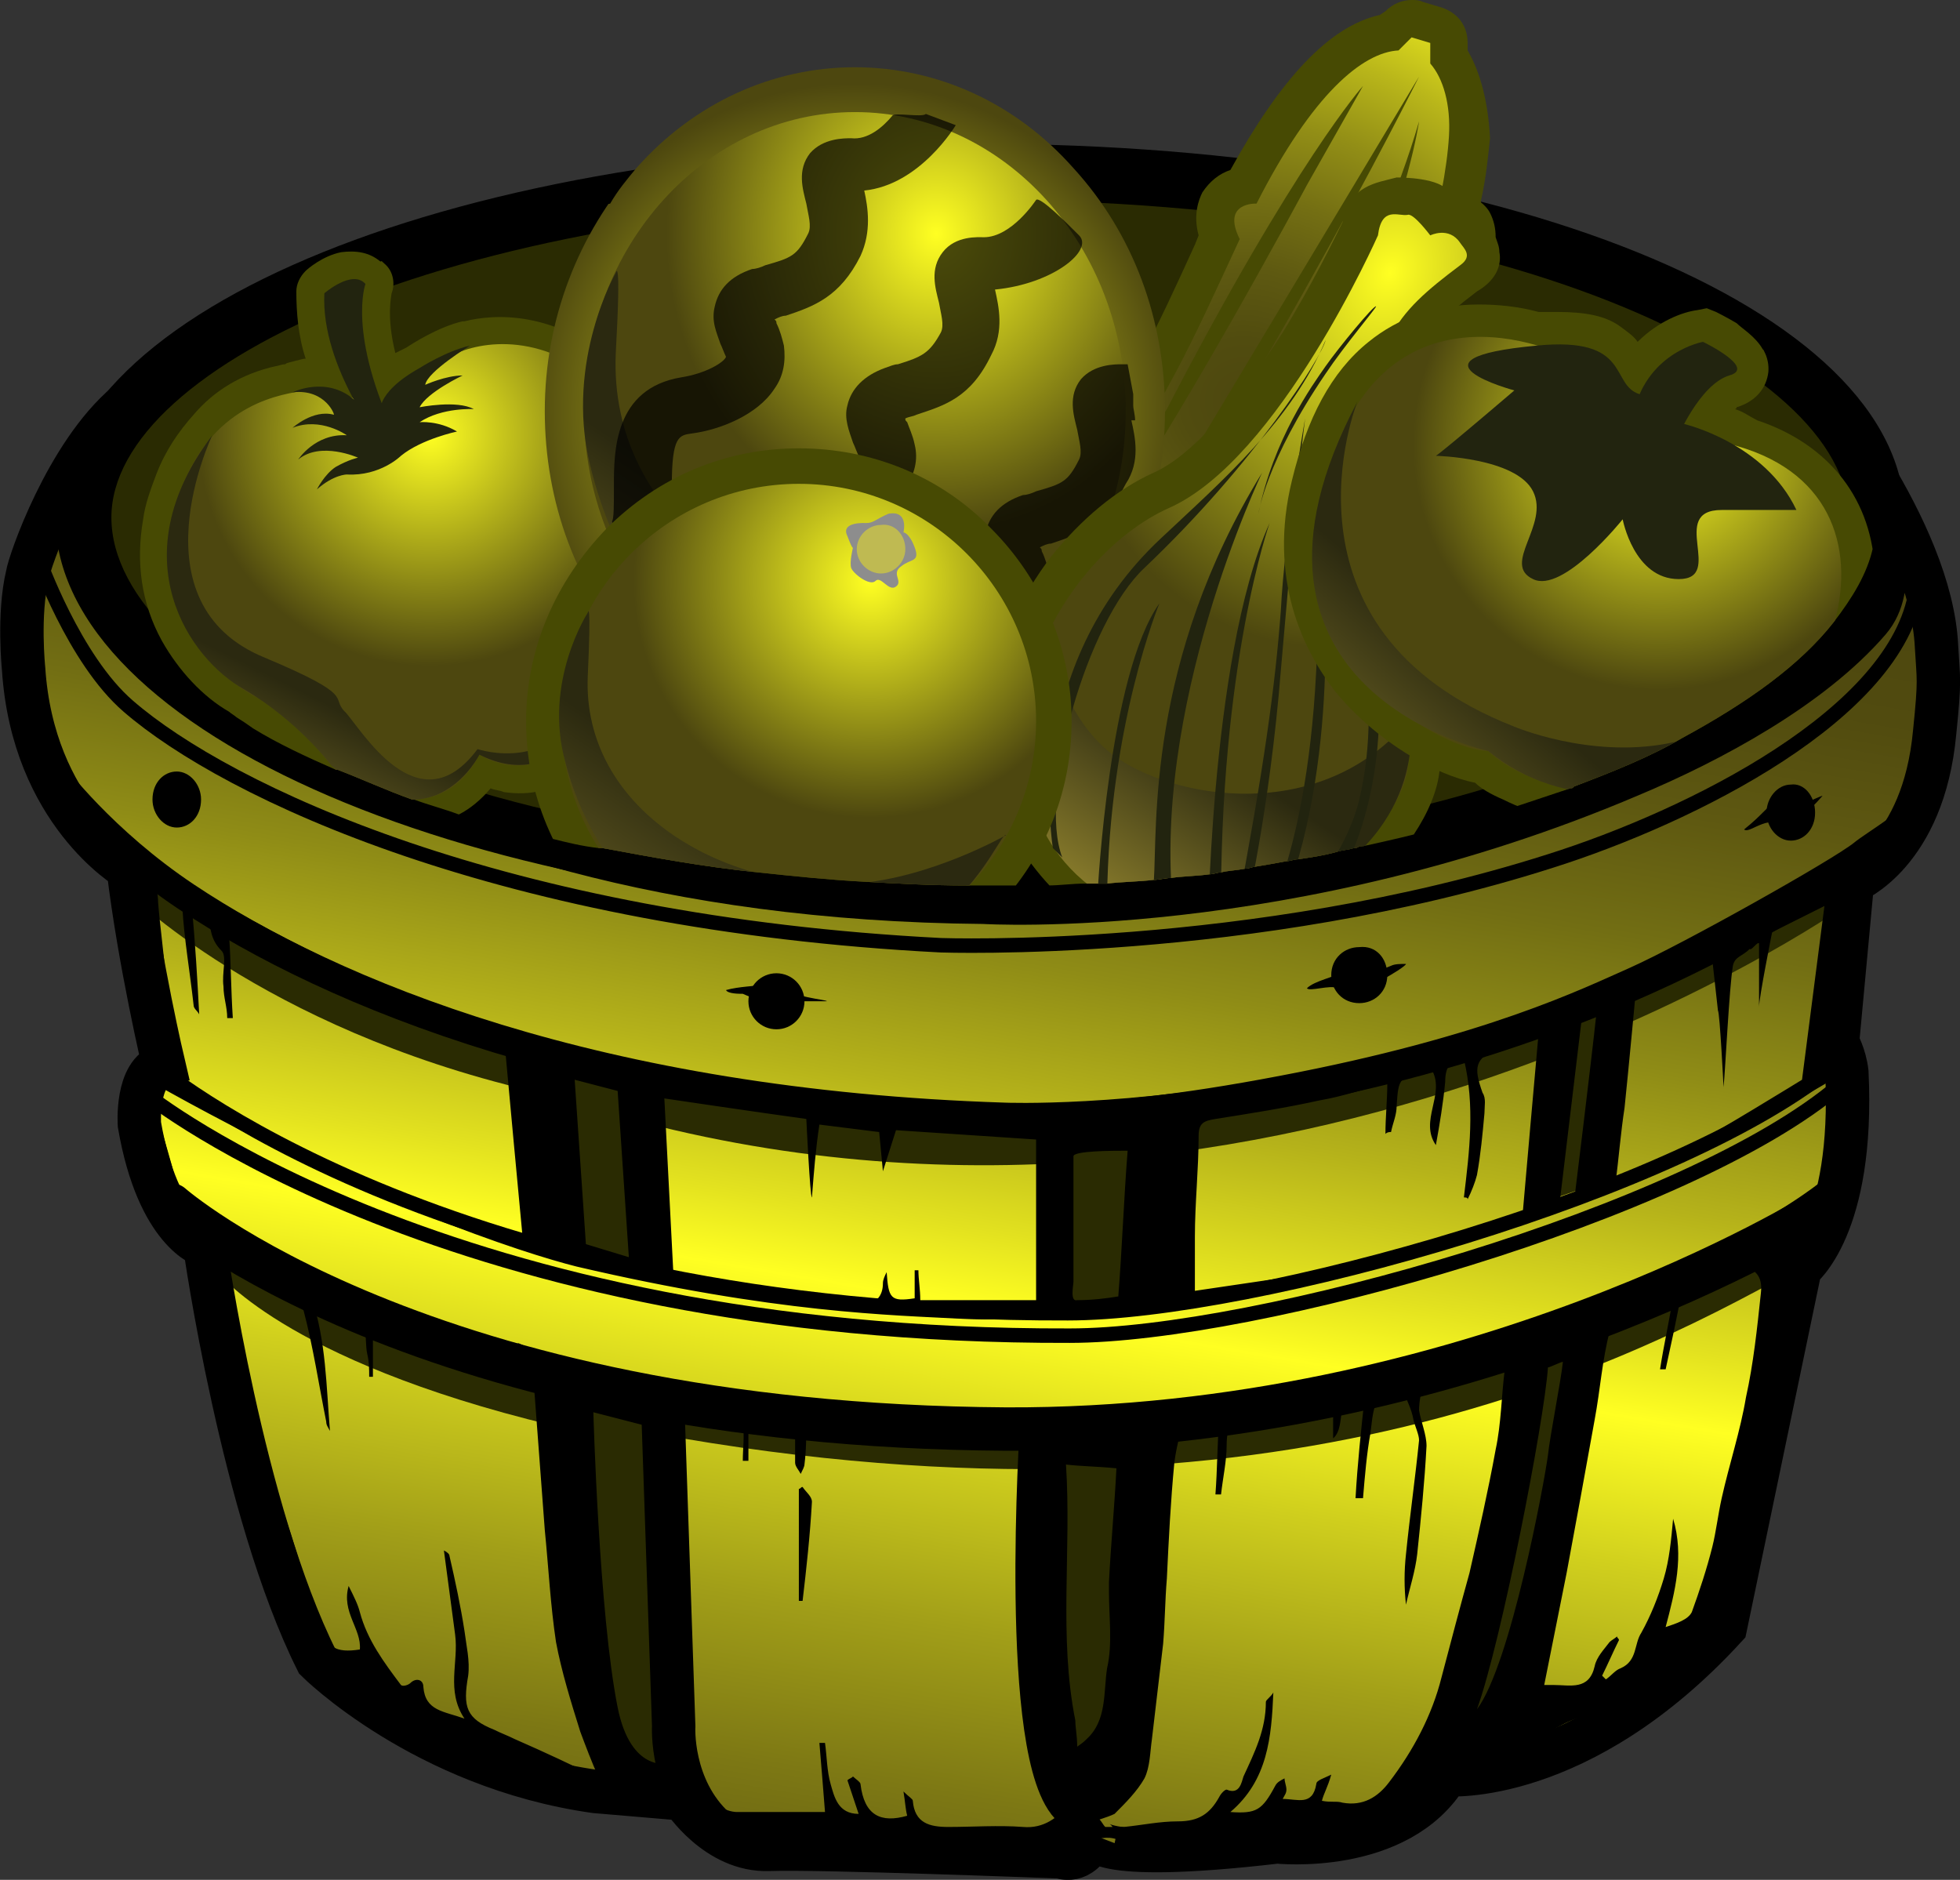 <?xml version="1.0" encoding="UTF-8" standalone="no"?>
<!-- Generator: Adobe Illustrator 23.0.3, SVG Export Plug-In . SVG Version: 6.00 Build 0)  -->

<svg
   xmlns:dc="http://purl.org/dc/elements/1.1/"
   xmlns:cc="http://creativecommons.org/ns#"
   xmlns:rdf="http://www.w3.org/1999/02/22-rdf-syntax-ns#"
   xmlns:svg="http://www.w3.org/2000/svg"
   xmlns="http://www.w3.org/2000/svg"
   xmlns:xlink="http://www.w3.org/1999/xlink"
   xmlns:sodipodi="http://sodipodi.sourceforge.net/DTD/sodipodi-0.dtd"
   xmlns:inkscape="http://www.inkscape.org/namespaces/inkscape"
   version="1.1"
   id="Layer_1"
   x="0px"
   y="0px"
   viewBox="0 0 104.92 100.632"
   xml:space="preserve"
   sodipodi:docname="basket_gold.svg"
   width="104.92"
   height="100.632"
   inkscape:version="0.92.4 (33fec40, 2019-01-16)"><rect x="0" y="0" width="104.92" height="100.632" fill="#333333" stroke="none"/><defs
   id="defs264" /><sodipodi:namedview
   pagecolor="#ffffff"
   bordercolor="#666666"
   borderopacity="1"
   objecttolerance="10"
   gridtolerance="10"
   guidetolerance="10"
   inkscape:pageopacity="0"
   inkscape:pageshadow="2"
   inkscape:window-width="710"
   inkscape:window-height="480"
   id="namedview262"
   showgrid="false"
   inkscape:zoom="1.7289377"
   inkscape:cx="53.062756"
   inkscape:cy="59.881889"
   inkscape:window-x="10"
   inkscape:window-y="24"
   inkscape:window-maximized="0"
   inkscape:current-layer="Layer_1" />
<style
   type="text/css"
   id="style2">
	.st0{fill-rule:evenodd;clip-rule:evenodd;fill:url(#SVGID_1_);}
	.st1{fill-rule:evenodd;clip-rule:evenodd;fill:#2A2B02;}
	.st2{fill-rule:evenodd;clip-rule:evenodd;}
	.st3{fill:none;stroke:#000000;stroke-width:2.323;stroke-linecap:round;stroke-miterlimit:10;}
	.st4{fill:none;stroke:#000000;stroke-width:0.774;stroke-miterlimit:10;}
	.st5{fill:none;stroke:#000000;stroke-width:1.549;stroke-miterlimit:10;}
	.st6{fill:none;stroke:#000000;stroke-width:2.323;stroke-miterlimit:10;}
	.st7{fill:#2A2B02;}
	.st8{clip-path:url(#SVGID_3_);}
	.st9{fill:#474A03;}
	.st10{fill:url(#SVGID_4_);}
	.st11{fill:url(#SVGID_5_);}
	.st12{fill:url(#SVGID_6_);}
	.st13{fill:#22240F;}
	.st14{fill:url(#SVGID_7_);}
	.st15{fill:url(#SVGID_8_);}
	.st16{fill:url(#SVGID_9_);}
	.st17{opacity:0.7;enable-background:new    ;}
	.st18{fill:url(#SVGID_10_);}
	.st19{fill:url(#SVGID_11_);}
	.st20{fill:url(#SVGID_12_);}
	.st21{fill:#8D8D8D;}
	.st22{fill:#BFBA52;}
	.st23{fill:url(#SVGID_13_);}
	.st24{fill:url(#SVGID_14_);}
	.st25{fill:url(#SVGID_15_);}
</style>
<g
   id="g101"
   transform="translate(-13.837,-27.5)">
	<g
   id="g99">
		
			<linearGradient
   id="SVGID_1_"
   gradientUnits="userSpaceOnUse"
   x1="52.958"
   y1="-3.841"
   x2="68.278"
   y2="86.616"
   gradientTransform="matrix(1,0,0,-1,0,138.55)">
			<stop
   offset="0"
   style="stop-color:#4D470F"
   id="stop4" />
			<stop
   offset="5.911816e-02"
   style="stop-color:#534D10"
   id="stop6" />
			<stop
   offset="0.136"
   style="stop-color:#625D11"
   id="stop8" />
			<stop
   offset="0.224"
   style="stop-color:#7D7814"
   id="stop10" />
			<stop
   offset="0.319"
   style="stop-color:#A19E18"
   id="stop12" />
			<stop
   offset="0.418"
   style="stop-color:#CFCE1D"
   id="stop14" />
			<stop
   offset="0.507"
   style="stop-color:#FFFF22"
   id="stop16" />
			<stop
   offset="0.552"
   style="stop-color:#E2E11F"
   id="stop18" />
			<stop
   offset="0.63"
   style="stop-color:#B5B21A"
   id="stop20" />
			<stop
   offset="0.708"
   style="stop-color:#8F8C16"
   id="stop22" />
			<stop
   offset="0.784"
   style="stop-color:#726E13"
   id="stop24" />
			<stop
   offset="0.859"
   style="stop-color:#5E5811"
   id="stop26" />
			<stop
   offset="0.932"
   style="stop-color:#514B0F"
   id="stop28" />
			<stop
   offset="1"
   style="stop-color:#4D470F"
   id="stop30" />
		</linearGradient>
		<path
   class="st0"
   d="m 18.2,57.9 c 0,0 -1,-2.8 -1.7,-1.9 -0.2,0.2 -1,2.8 -1.1,3.1 -0.7,2.8 -1.1,6.8 2.8,13.3 l 2.4,1.7 1.5,9.5 c 0,0 -2.6,5.8 2.2,10.7 0,0 3,20.6 9.1,24.5 0,0 8.5,5.2 14.7,4.5 h 1.4 c 0,0 2.1,2.9 3.7,3.3 1.5,0.4 18.4,-0.2 18.4,-0.2 l 2.3,0.1 c 0,0 13.9,-0.1 17.2,-2.8 l 1.2,-1.6 c 0,0 6.3,0.6 14,-7.6 l 3.4,-18.7 c 0,0 4.3,-5.8 2.7,-12 l 0.2,-6.8 c 0,0 8.7,-11.4 3.9,-20.3 0,0 -14.3,19.6 -52.9,17.4 0,-0.1 -28.2,1.7 -45.4,-16.2 z"
   id="path33"
   inkscape:connector-curvature="0"
   style="clip-rule:evenodd;fill:url(#SVGID_1_);fill-rule:evenodd" />
		<path
   class="st1"
   d="m 20.6,75.2 c 0,0 7.2,7.3 21.7,10.7 l -1.4,-2.1 c 0,0 -15.1,-6.6 -18.9,-9.9 -3.7,-3.4 -1.4,1.3 -1.4,1.3 z"
   id="path35"
   inkscape:connector-curvature="0"
   style="clip-rule:evenodd;fill:#2a2b02;fill-rule:evenodd" />
		<path
   class="st1"
   d="m 112.6,76 c 0,0 -31.2,22 -67.8,10.6 L 42,85.4 39.9,82.7 c 0,0 14.8,4.7 31.3,4.4 13.1,-0.3 27.1,-4.5 36.8,-11.1 0,0 7.9,-4.4 4.6,0 z"
   id="path37"
   inkscape:connector-curvature="0"
   style="clip-rule:evenodd;fill:#2a2b02;fill-rule:evenodd" />
		<path
   class="st1"
   d="m 25.4,95.5 c 0,0 3.5,4.8 18,8.3 l -1,-2.5 c 0,0 -15.1,-6.6 -18.9,-9.9 -3.7,-3.4 1.9,4.1 1.9,4.1 z"
   id="path39"
   inkscape:connector-curvature="0"
   style="clip-rule:evenodd;fill:#2a2b02;fill-rule:evenodd" />
		<path
   class="st1"
   d="m 109.6,94.6 c -0.1,-0.5 -0.2,-1.2 -0.1,-1.8 -9.6,6.6 -23.6,10.8 -36.6,11 -22.5,0.3 -31.3,-4.4 -31.3,-4.4 l -2.6,1 6.6,3.2 c 34.8,7.2 54.4,-2.6 64.3,-8.1 -0.1,-0.3 -0.2,-0.6 -0.3,-0.9 z"
   id="path41"
   inkscape:connector-curvature="0"
   style="clip-rule:evenodd;fill:#2a2b02;fill-rule:evenodd" />
		<polygon
   class="st1"
   points="99.2,90.9 96.6,91.8 97.6,82.3 100.2,81.2 "
   id="polygon43"
   style="clip-rule:evenodd;fill:#2a2b02;fill-rule:evenodd" />
		<polygon
   class="st1"
   points="93.6,120.7 98.4,99.3 95.8,100.5 91,121.8 "
   id="polygon45"
   style="clip-rule:evenodd;fill:#2a2b02;fill-rule:evenodd" />
		<polygon
   class="st1"
   points="75.7,97.1 75.6,88.3 70.8,88.6 70.4,97.4 "
   id="polygon47"
   style="clip-rule:evenodd;fill:#2a2b02;fill-rule:evenodd" />
		<path
   class="st1"
   d="m 69.8,104.7 c -1.8,15.3 1.4,19.4 2.8,18.3 1.4,-1.2 2.6,-18.3 2.6,-18.3 z"
   id="path49"
   inkscape:connector-curvature="0"
   style="clip-rule:evenodd;fill:#2a2b02;fill-rule:evenodd" />
		<path
   class="st1"
   d="m 49.4,103.3 -5.2,-1 c 0,0 0.4,17.8 3.9,20.9 h 1.4 z"
   id="path51"
   inkscape:connector-curvature="0"
   style="clip-rule:evenodd;fill:#2a2b02;fill-rule:evenodd" />
		<polygon
   class="st1"
   points="48,95.8 47.7,85.4 43,83.8 43.9,94.3 "
   id="polygon53"
   style="clip-rule:evenodd;fill:#2a2b02;fill-rule:evenodd" />
		<g
   id="g65">
			<path
   class="st2"
   d="m 21,60 c -0.9,-0.7 -1.7,-1.5 -2.5,-2.3 -0.1,0 -1,-4.1 -1,-4.1 -1.1,0.5 -2,3.7 -2.2,5.1 -0.2,1.3 0.2,4 0.2,5.2 0.1,1.2 0.4,2.4 0.7,3.6 0.5,2 1.5,3.6 3.4,4.7 0.5,0.3 1.1,1 1.2,1.6 0.2,1.3 0.1,2.6 0.3,3.9 0.1,1.3 0.5,2.5 0.7,3.8 0.2,0.9 0.3,1.8 0.4,2.8 -0.7,0.2 -1.3,1 -1.1,1.6 0.3,1.3 0.6,2.5 0.8,3.7 0.2,0.9 0.5,1.6 1.3,2.1 0.9,0.5 1.6,1.1 1.3,2.4 -0.2,0.9 0.1,1.9 0.3,2.8 0.4,2 0.7,4 1.2,5.9 0.5,1.7 1.4,3.3 1.8,5 0.7,2.5 1.4,5 2.6,7.4 0.5,1.1 1.2,2.1 2.6,2.1 0.8,0 1.2,0.4 1.7,0.9 0.6,0.5 1.1,1.1 1.8,1.5 1,0.8 2.3,1 3.5,1.4 2.5,0.9 5,2.1 7.5,3.1 1,0.4 2.2,0.5 3.3,0.5 0.6,0 1,0.1 1.3,0.5 0.7,0.8 1.5,1.2 2.7,1.1 1.3,-0.1 2.5,-0.2 3.8,-0.2 2.8,0 5.6,1 8.5,1 1.3,0 2.6,-0.1 3.8,-0.5 1.1,-0.3 2,-1.2 3.2,-0.4 0.1,0.1 0.4,0 0.5,0 1.8,-0.1 3.6,-0.1 5.3,-0.2 2.6,-0.2 5.2,-0.6 7.8,-0.9 0.1,0 0.2,0 0.3,-0.1 1.2,-0.8 2.6,-1.4 3.3,-2.7 0.2,-0.3 0.8,-0.6 1.1,-0.5 1.3,0.1 2.5,-0.3 3.6,-1.1 1.1,-0.7 2.2,-1.4 3.5,-1.5 1.3,-0.1 2.6,-0.5 3.4,-1.6 0.5,-0.7 1.2,-1.2 1.9,-1.6 1.7,-1 1.9,-2.7 2.3,-4.4 0.2,-1 0.4,-2 0.6,-3 0.3,-1.2 0.6,-2.3 0.8,-3.5 0.3,-1.3 0.4,-2.6 0.6,-3.9 0.3,-1.4 0.5,-2.9 0.9,-4.3 0.2,-0.9 0.2,-2 1,-2.6 0.9,-0.6 1.4,-1.4 1.5,-2.4 0.3,-1.5 0.5,-3.1 0.6,-4.6 0,-0.9 -0.2,-1.8 -0.4,-2.7 -0.1,-0.4 -0.4,-0.7 -0.3,-1 0.1,-1.9 0.4,-3.8 0.6,-5.6 0.2,-1.5 0.9,-2.8 1.9,-3.9 0.7,-0.8 2.9,-1 3.2,-10.5 0,-0.8 -0.5,-2.7 -0.7,-3.4 -0.1,-0.2 -1.1,-3.4 -1.2,-3.7 -0.8,0.7 -6.9,9.1 -21.1,13.4 C 80.9,74.2 73.3,74.3 66.3,74.3 37,74.2 21.2,60.4 21,60 Z m 1.3,15.8 c 0,-0.4 -0.1,-0.7 -0.1,-1.2 0.8,0.2 1.3,0.6 1.4,1.5 0.1,1.7 0.4,3.4 0.6,5.2 0,0.2 0.2,0.3 0.3,0.5 -0.1,-1.9 -0.2,-3.7 -0.4,-5.8 0.4,-0.4 0.8,0 0.9,0.5 0.1,0.7 0.1,1.3 0.7,1.9 0.3,0.3 0,1.2 0.1,1.9 0,0.6 0.2,1.1 0.2,1.7 0.1,0 0.2,0 0.3,0 -0.1,-1.5 -0.1,-3 -0.2,-4.4 0.1,-0.1 0.2,-0.2 0.2,-0.2 4.4,3.3 9.7,4.6 14.6,6.5 0.3,3.3 0.6,6.5 0.9,9.7 -6.4,-1.9 -12.7,-4.1 -18.1,-7.8 -0.2,-0.8 -0.3,-1.4 -0.4,-2 -0.2,-1.3 -0.4,-2.7 -0.6,-4 -0.1,-1.4 -0.3,-2.7 -0.4,-4 z M 69.2,97.1 H 63.1 C 63.1,96.5 63,96 63,95.5 c -0.1,0 -0.2,0 -0.2,0 V 97 c -1.3,0.2 -1.4,0 -1.5,-1.4 -0.1,0.2 -0.2,0.4 -0.2,0.6 0,0.7 -0.4,1.1 -1,1.1 C 58.9,97.1 49.9,96 49.9,96 l -0.5,-9.7 c 0,0 4.7,0.7 7.6,1.1 0,0 0.2,4.2 0.3,4.2 0.1,-1.3 0.2,-2.6 0.4,-3.9 l 3.2,0.4 0.2,2.1 0.7,-2.2 7.5,0.5 v 8.6 z m -21.7,-2.3 -2.3,-0.7 -0.6,-8.8 2.3,0.6 z m 23.8,1.3 c 0,-1.9 0,-4.7 0,-6.7 0,-0.3 2.1,-0.3 2.9,-0.3 -0.2,2.5 -0.3,5.3 -0.5,7.8 -0.6,0.1 -1.4,0.2 -2.2,0.2 -0.4,0.1 -0.2,-0.8 -0.2,-1 z m 17,-8 c 0.1,-0.5 0.3,-0.9 0.3,-1.4 0.1,-1.5 0.1,-1.6 1.9,-1.9 0.7,1.3 -0.7,2.7 0.2,4 0.2,-1.1 0.4,-2.3 0.5,-3.4 0,-0.8 0.3,-1.2 1,-1.2 0.6,2.5 0.3,4.9 0,7.4 0.1,0 0.2,0 0.2,0.1 0.2,-0.4 0.4,-0.9 0.5,-1.3 0.2,-1.1 0.3,-2.2 0.4,-3.3 0,-0.4 0.1,-0.8 -0.1,-1.1 -0.5,-1.4 -0.4,-1.8 0.8,-2.4 0.7,-0.3 1.4,-0.5 2.2,-0.8 -0.3,3.4 -0.6,6.7 -0.9,10.2 -5.6,2 -11.5,2.7 -17.5,3.6 0,-1 0,-2 0,-2.9 0,-1.8 0.2,-3.6 0.2,-5.4 0,-0.7 0.3,-0.8 0.9,-0.9 1.9,-0.3 3.8,-0.6 5.6,-1 1.2,-0.2 2.3,-0.6 3.6,-0.9 0,0.9 -0.1,1.8 -0.1,2.7 0.1,-0.1 0.2,-0.1 0.3,-0.1 z m 9,4 1.2,-10 c 0,0 0.7,-0.5 0.8,-0.4 -0.3,2.8 -1.2,10.1 -1.2,10.1 z m 8.8,-6.4 c 0.1,-1 0.3,-5.3 0.5,-6.5 0.1,-0.5 0.5,-0.5 0.9,-0.9 0.1,0.1 0.4,-0.4 0.5,-0.3 v 3.4 c 0,-0.5 0.7,-4 0.7,-4 l 2.8,-1.4 -1.2,9.3 c 0,0 -4.7,2.9 -6.6,3.9 -1,0.6 -2.1,1.1 -3.4,1.8 0.2,-1.6 0.3,-2.9 0.5,-4.2 0.2,-1.9 0.6,-6.2 0.6,-6.2 l 4.1,-1.7 0.3,2.7 c 0.1,0.1 0.3,4.1 0.3,4.1 z m -64.7,34.9 c -0.4,-0.2 -0.7,-0.3 -1.1,-0.5 -1.5,-0.6 -1.7,-1.2 -1.4,-2.9 0.1,-0.8 -0.1,-1.6 -0.2,-2.4 -0.2,-1.3 -0.5,-2.7 -0.8,-4 0,-0.1 -0.1,-0.2 -0.3,-0.3 0.2,1.5 0.4,3 0.6,4.5 0.2,1.5 -0.5,3 0.5,4.5 -1.1,-0.4 -2.1,-0.4 -2.2,-1.7 0,-0.4 -0.4,-0.5 -0.7,-0.2 -0.1,0.1 -0.4,0.2 -0.5,0.1 -0.9,-1.2 -1.8,-2.4 -2.2,-3.9 -0.1,-0.4 -0.3,-0.8 -0.6,-1.4 -0.4,1.4 0.7,2.3 0.6,3.4 -1.3,0.2 -1.8,-0.1 -2.2,-1.4 -0.6,-1.8 -1.1,-3.6 -1.7,-5.4 -0.6,-1.7 -1.3,-3.4 -1.8,-5.1 -0.5,-1.8 -1,-3.5 -1.3,-5.3 -0.3,-1.5 -0.4,-3 -0.6,-4.4 0.1,0 0.2,0 0.3,-0.1 1.1,0.6 2.1,1.3 3.3,1.8 0.9,0.4 0.8,1.2 1,1.8 0.5,1.9 0.8,3.9 1.2,5.9 0,0.2 0.1,0.3 0.2,0.5 -0.2,-2.4 -0.2,-4.8 -1,-7.2 0.7,0.2 1.3,0.5 1.9,0.7 1.3,0.4 0.9,1.5 1.1,2.4 0.1,0.4 0.1,0.8 0.1,1.2 0.1,0 0.2,0 0.2,0 v -2.7 c 0.8,0.2 1.4,0.4 2.1,0.5 2,0.6 4,1.2 6,1.8 0.2,0.1 0.5,0.4 0.5,0.6 0.2,2.7 0.4,5.3 0.6,8 0.2,2 0.3,4 0.6,6 0.3,1.6 0.8,3.2 1.3,4.8 0.3,0.8 0.6,1.6 1,2.5 -1.4,-0.7 -2.9,-1.4 -4.5,-2.1 z m 4.2,-17.5 3.1,0.8 0.9,18 c 0,0 -2,0.5 -2.7,-3 -1,-5 -1.3,-15.8 -1.3,-15.8 z M 71.1,124 c -0.6,0.8 -1.4,1.4 -2.5,1.3 -1.3,-0.1 -2.7,0 -4,0 -1,0 -1.8,-0.2 -1.9,-1.4 0,-0.1 -0.2,-0.2 -0.5,-0.5 0.1,0.6 0.1,0.9 0.2,1.3 -1.4,0.4 -2.3,0 -2.5,-1.7 0,-0.1 -0.3,-0.3 -0.4,-0.4 -0.1,0.1 -0.2,0.1 -0.3,0.2 0.2,0.6 0.4,1.2 0.6,1.8 -1.1,0 -1.3,-0.9 -1.5,-1.6 -0.2,-0.7 -0.2,-1.5 -0.3,-2.2 -0.1,0 -0.2,0 -0.3,0 0.1,1.2 0.2,2.4 0.3,3.7 -1.5,0 -3.1,0 -4.7,0 -1.3,0 -2.8,-2 -2.8,-2.9 -0.1,-2.3 -0.3,-4.7 -0.5,-7 -0.1,-0.8 0,-1.6 -0.1,-2.4 -0.1,-2 -0.3,-4 -0.4,-6 -0.1,-1.2 0,-2.4 0,-3.7 1.3,0.1 2.5,0.3 3.7,0.5 0.2,0 0.4,0.4 0.4,0.7 0.1,0.7 0,1.3 0,2 0.1,0 0.2,0 0.3,0 v -2.6 c 0.9,0.1 1.7,0.1 2.5,0.2 0,0.9 0,1.7 0,2.5 0,0.2 0.2,0.4 0.3,0.6 0.1,-0.2 0.2,-0.4 0.2,-0.5 0.1,-0.8 0.1,-1.5 0.1,-2.6 1.7,0.1 3.5,0.3 5.2,0.4 0.3,0 0.6,0.1 0.9,0.1 1.9,0 3.9,0 5.8,0 0.7,0 0.9,0.4 0.9,1 0,1 -0.1,1.9 -0.1,2.9 -0.1,1 -0.2,2 -0.2,3.1 0,1.1 0.1,2.1 0.2,3.2 0.1,1.7 0,3.4 0.3,5 0.2,0.9 0,2.1 0.9,2.8 0.2,0.1 0.1,0.5 0.1,0.8 0.1,0.4 0.2,0.7 0.3,1.1 -0.1,-0.1 -0.1,0.1 -0.2,0.3 z m 0.3,-4.4 c -0.9,-4.5 -0.2,-9.1 -0.5,-13.7 0.9,0.1 1.7,0.1 2.7,0.2 -0.1,2 -0.3,4.1 -0.4,6.1 0,0.2 0,0.4 0,0.5 0,1.4 0.2,2.8 -0.1,4.1 -0.2,1.3 0,2.8 -1.1,3.8 -0.1,0.1 -0.2,0.2 -0.5,0.4 0,-0.6 -0.1,-1 -0.1,-1.4 z M 91,117.3 c -0.5,2 -1.5,3.9 -2.8,5.6 -0.6,0.8 -1.4,1.3 -2.5,1.1 -0.3,-0.1 -0.6,0 -1.1,-0.1 0.1,-0.4 0.3,-0.7 0.5,-1.4 -0.4,0.2 -0.8,0.3 -0.8,0.5 -0.2,1.2 -1,0.8 -1.8,0.8 0.1,-0.2 0.2,-0.3 0.2,-0.5 0,-0.2 -0.1,-0.4 -0.1,-0.6 -0.2,0.1 -0.4,0.2 -0.5,0.4 -0.7,1.3 -1,1.5 -2.4,1.4 2,-1.7 2.2,-4 2.3,-6.4 -0.1,0.2 -0.4,0.4 -0.4,0.5 0,1.5 -0.6,2.7 -1.2,4 -0.1,0.3 -0.2,1 -0.9,0.7 -0.1,0 -0.3,0.2 -0.4,0.4 -0.5,0.9 -1.1,1.3 -2.2,1.3 -1,0 -1.9,0.2 -2.9,0.3 -0.3,0 -0.7,0 -1,0 -0.1,-0.1 -0.2,-0.3 -0.3,-0.4 0.3,-0.1 0.6,-0.2 0.8,-0.3 0.6,-0.6 1.2,-1.2 1.6,-1.9 0.3,-0.6 0.3,-1.4 0.4,-2.1 0.2,-1.7 0.4,-3.4 0.6,-5.1 0.1,-1.2 0.1,-2.3 0.2,-3.5 0.1,-2.1 0.2,-4.1 0.4,-6.2 0.1,-0.8 0.3,-1.5 0.5,-2.3 h 1.9 c -0.1,1.3 -0.1,2.7 -0.2,4 0.1,0 0.2,0 0.3,0 0.1,-0.9 0.3,-1.8 0.3,-2.6 0,-1.3 0.4,-1.7 1.8,-1.9 1.3,-0.1 2.5,-0.3 3.9,-0.5 v 2 c 0.8,-0.7 -0.1,-2.5 1.7,-2.3 -0.2,1.8 -0.4,3.7 -0.5,5.5 0.1,0 0.3,0 0.4,0 0.1,-1.2 0.2,-2.4 0.4,-3.5 0.1,-0.7 0.1,-1.4 0.5,-1.9 0.2,-0.3 0.9,-0.4 1.2,-0.5 0.2,0.6 0.5,1.1 0.6,1.7 0.1,0.4 0.3,0.8 0.3,1.1 -0.2,2 -0.5,4.1 -0.7,6.1 -0.1,0.9 -0.1,1.8 0,2.7 0.2,-0.9 0.5,-1.8 0.6,-2.7 0.2,-1.9 0.4,-3.9 0.5,-5.8 0,-0.6 -0.3,-1.3 -0.4,-1.9 0,-0.4 0.1,-1.2 0.3,-1.2 1.4,-0.5 2.8,-0.8 4.3,-1.1 -0.2,1.6 -0.2,3 -0.5,4.4 -0.4,2.2 -0.9,4.4 -1.4,6.6 -0.5,1.8 -1,3.7 -1.5,5.6 z m 5.7,-16.6 c 0.1,0 0.7,-0.3 0.8,-0.3 -0.1,1 -0.7,4 -0.8,5 -0.2,1.5 -2,11.2 -3.8,13.6 1.3,-3.6 3.6,-15.4 3.8,-18.3 z m 11.4,-4 c -0.2,1.9 -0.4,3.8 -0.8,5.6 -0.3,1.8 -0.9,3.6 -1.3,5.4 -0.2,0.9 -0.3,1.8 -0.5,2.6 -0.3,1.2 -0.7,2.4 -1.1,3.5 -0.2,0.4 -0.8,0.6 -1.4,0.8 0.5,-1.9 1,-3.8 0.4,-5.8 -0.1,1.1 -0.2,2.2 -0.5,3.2 -0.3,1 -0.7,2 -1.2,2.9 -0.4,0.6 -0.2,1.5 -1.1,1.9 -0.3,0.1 -0.5,0.4 -0.8,0.6 -0.1,-0.1 -0.1,-0.1 -0.2,-0.2 0.3,-0.6 0.6,-1.3 0.9,-1.9 0,-0.1 -0.1,-0.1 -0.1,-0.2 -0.1,0.1 -0.3,0.2 -0.4,0.3 -0.3,0.4 -0.7,0.8 -0.8,1.3 -0.3,1.3 -1.3,1 -2.2,1 -0.2,0 -0.4,0 -0.5,0 0.4,-2 0.8,-4 1.2,-6 0.5,-2.7 1,-5.4 1.5,-8.2 0.3,-1.6 0.4,-3.2 0.8,-4.7 0.1,-0.5 0.8,-0.9 1.4,-1.2 0.6,-0.3 1.3,-0.5 2,-0.7 -0.2,1.3 -0.5,2.6 -0.7,3.9 0.1,0 0.2,0 0.3,0 0.3,-1.4 0.6,-2.7 0.9,-4.4 0.8,-0.3 1.9,-0.9 3,-1.2 0.9,0.2 1.3,0.6 1.2,1.5 z m 3.7,-6.7 c -0.1,0.9 -1.4,2 -2,2.3 -3,1.5 -13.2,10.1 -44.5,11.1 -1.8,0.1 -13.8,-1.4 -15.5,-1.7 -2.2,-0.4 -6.1,-1.6 -8.3,-2.1 C 39.6,99.1 37.7,98.3 35.8,97.8 34.6,97.5 33.4,97 32.3,96.4 29.9,95.1 27.6,93.8 25.2,92.5 24.6,92.1 24,91.6 23.4,91.2 23.3,91.2 23.3,91 23.3,91 23.1,89.8 22,86.7 21.9,85.4 c 11.3,6.4 20,9.2 22.8,9.9 10.7,2.5 16.9,2.6 20.7,2.8 1.8,0.1 12.2,0.2 23.5,-3.1 14.1,-4.1 23,-9.7 23,-9.7 l 0.1,1.6 c -0.1,-0.1 -0.1,2 -0.2,3.1 z m 5.5,-25.7 c 0,1.6 -0.8,5 -1,5.7 -0.2,0.7 -2.6,2.1 -3.2,2.6 -1.1,0.9 -9.1,5.4 -12,6.7 C 98.6,80.4 93.4,83 82.3,85.1 71.8,87.1 65.6,87 54.7,85.7 43.3,84.3 38.7,82.3 31.9,79.1 25.1,75.9 20.6,72.6 19.8,71.9 18.8,71.1 17.2,69 16.9,67.7 16.4,65.8 15.1,63 15.3,61.3 c 0.1,-1.7 1.6,-5.9 1.6,-5.9 0,0 4.9,9.2 16.1,14 2.5,1.1 18.4,5.8 33.1,6.3 15.1,0.5 26.9,-2.5 33.3,-4.9 18.2,-6.9 16.5,-14 16.5,-14 0,0 1.4,5.4 1.4,7.5 z"
   id="path55"
   inkscape:connector-curvature="0"
   style="clip-rule:evenodd;fill-rule:evenodd" />
			<path
   class="st2"
   d="m 87.9,79.9 c -0.1,0.1 -0.2,0.3 -0.3,0.5 -0.2,0.3 -0.5,0 -0.7,0.1 -0.3,0.2 -0.8,0.3 -1.5,-0.1 -0.3,-0.2 -1.5,0.2 -1.6,0 0.4,-0.4 1.5,-0.6 2,-0.9 0.4,-0.2 1,-0.6 1.2,-0.4 0.5,0.5 0.8,0.3 1.3,0.1 0.2,-0.1 0.5,-0.1 0.8,-0.1 0,0.1 -0.8,0.6 -1.2,0.8 z"
   id="path57"
   inkscape:connector-curvature="0"
   style="clip-rule:evenodd;fill-rule:evenodd" />
			<path
   class="st2"
   d="m 52.7,80.5 c 0.7,-0.2 1.6,-0.2 2,-0.3 0.3,-0.1 0.8,-0.1 0.9,0 0.5,0.7 2.5,0.8 2.5,0.9 -0.3,0 -1,0 -1.4,0 -0.9,1.5 -1.4,1.5 -2.4,0 -0.1,-0.2 -0.5,-0.3 -0.7,-0.4 -0.2,0 -0.8,0 -0.9,-0.2 z"
   id="path59"
   inkscape:connector-curvature="0"
   style="clip-rule:evenodd;fill-rule:evenodd" />
			<path
   class="st2"
   d="m 111.4,70.1 c -0.7,0.8 -1.2,1.2 -1.8,1.9 -0.9,-1.2 -2.1,0.2 -2.4,-0.1 0.5,-0.4 0.8,-0.7 1.1,-1 0.1,-0.1 0.7,-0.7 0.8,-0.7 0.4,0 0.6,0.3 1,0.4 0.2,0 1.2,-0.5 1.3,-0.5 z"
   id="path61"
   inkscape:connector-curvature="0"
   style="clip-rule:evenodd;fill-rule:evenodd" />
			<path
   class="st2"
   d="m 56.6,113.2 c 0,-2 0,-4 0,-6 0.1,0 0.1,-0.1 0.2,-0.1 0.2,0.3 0.5,0.5 0.5,0.8 -0.1,1.8 -0.3,3.6 -0.5,5.3 -0.1,0 -0.1,0 -0.2,0 z"
   id="path63"
   inkscape:connector-curvature="0"
   style="clip-rule:evenodd;fill-rule:evenodd" />
		</g>
		<path
   class="st3"
   d="m 23,92 c 0,0 13.4,11.8 44.7,12 24.8,0.1 43.5,-11.6 43.5,-11.6"
   id="path67"
   inkscape:connector-curvature="0"
   style="fill:none;stroke:#000000;stroke-width:2.323;stroke-linecap:round;stroke-miterlimit:10" />
		<path
   class="st4"
   d="m 22,84.4 c 0,0 15.6,13.5 49,13.4 9.9,0 33.1,-6.5 41.2,-13.4"
   id="path69"
   inkscape:connector-curvature="0"
   style="fill:none;stroke:#000000;stroke-width:0.774;stroke-miterlimit:10" />
		<path
   class="st4"
   d="m 21.7,86.1 c 0,0 16.1,13 49.4,12.9 9.9,0 33.1,-6.5 41.2,-13.4"
   id="path71"
   inkscape:connector-curvature="0"
   style="fill:none;stroke:#000000;stroke-width:0.774;stroke-miterlimit:10" />
		<path
   class="st5"
   d="m 23.5,92.1 c 0,0 14.4,12.2 47.8,12.1 9.9,0 33.1,-6.5 41.2,-13.4"
   id="path73"
   inkscape:connector-curvature="0"
   style="fill:none;stroke:#000000;stroke-width:1.549;stroke-miterlimit:10" />
		<path
   class="st3"
   d="m 110.8,48.1 c 0,0 6.1,9.1 3.1,12.6 -3.1,3.6 -8.5,6.5 -12.8,8.3 C 82.8,76.8 66.5,75.8 66.5,75.8 32.2,75.5 19.4,59 19.4,59 c -2.3,-4.2 1.7,-10.3 1.2,-9.9 -3.2,2.7 -5.2,8.5 -5.3,9.2 -0.5,2.1 -0.2,5 -0.2,5 0.5,7.7 5.6,10.7 5.6,10.7 0.6,5 1.9,10.5 1.9,10.5 -1.5,0.4 -1.3,3.2 -1.3,3.2 1,5.8 3.5,6.5 3.5,6.5 0,0 2,14.2 6,22.2 0,0 5.7,5.7 14.9,7 l 4.7,0.4 c 0,0 1.8,2.8 4.6,2.7 2.8,-0.1 15.6,0.4 15.6,0.4 0,0 1.1,0.5 1.8,-1.1 0,0 -0.5,1.5 9.8,0.3 0,0 6.5,0.7 9.1,-3.6 0,0 7.1,0.6 14.9,-7.9 l 4,-19.2 c 0,0 2.9,-2.2 2.5,-10.5 -0.1,-0.9 -0.5,-1.6 -0.5,-1.6 l 0.8,-8.6 c 0,0 3.8,-1.5 4.4,-8 0.3,-2.9 0.2,-2.8 0.1,-4.6 -0.3,-6.3 -6.7,-14 -6.7,-14 z"
   id="path75"
   inkscape:connector-curvature="0"
   style="fill:none;stroke:#000000;stroke-width:2.323;stroke-linecap:round;stroke-miterlimit:10" />
		<path
   class="st4"
   d="m 15.9,57.4 c 0,0 1.9,5.4 4.8,7.9 5.3,4.6 20.1,11.6 43.5,12.8 0,0 16.6,0.6 32.6,-4.5 7.6,-2.4 18.6,-7.9 19.6,-14.5"
   id="path77"
   inkscape:connector-curvature="0"
   style="fill:none;stroke:#000000;stroke-width:0.774;stroke-miterlimit:10" />
		<path
   class="st5"
   d="m 16.7,69 c 0,0 2.6,3.5 7.1,6.5 7.8,5.2 22,11.1 43.8,11.8 0,0 26.1,1.1 48.1,-15.4"
   id="path79"
   inkscape:connector-curvature="0"
   style="fill:none;stroke:#000000;stroke-width:1.549;stroke-miterlimit:10" />
		<path
   class="st6"
   d="m 69.6,103.7 c 0,0 -1.2,18 1.7,20.5"
   id="path81"
   inkscape:connector-curvature="0"
   style="fill:none;stroke:#000000;stroke-width:2.323;stroke-miterlimit:10" />
		<path
   class="st6"
   d="m 49.3,102.3 0.6,17.6 c 0,0 -0.2,3.3 2.2,5.5"
   id="path83"
   inkscape:connector-curvature="0"
   style="fill:none;stroke:#000000;stroke-width:2.323;stroke-miterlimit:10" />
		<circle
   class="st2"
   cx="55.4"
   cy="81.1"
   r="1.5"
   id="circle85"
   style="clip-rule:evenodd;fill-rule:evenodd" />
		<path
   class="st2"
   d="m 88.1,79.7 c 0,0.9 -0.7,1.5 -1.5,1.5 -0.9,0 -1.5,-0.7 -1.5,-1.5 0,-0.9 0.7,-1.5 1.5,-1.5 0.9,-0.1 1.5,0.6 1.5,1.5 z"
   id="path87"
   inkscape:connector-curvature="0"
   style="clip-rule:evenodd;fill-rule:evenodd" />
		<path
   class="st2"
   d="m 111,71 c 0,0.9 -0.6,1.5 -1.3,1.5 -0.7,0 -1.3,-0.7 -1.3,-1.5 0,-0.8 0.6,-1.5 1.3,-1.5 0.7,-0.1 1.3,0.6 1.3,1.5 z"
   id="path89"
   inkscape:connector-curvature="0"
   style="clip-rule:evenodd;fill-rule:evenodd" />
		<path
   class="st2"
   d="m 24.6,70.3 c 0,0.9 -0.6,1.5 -1.3,1.5 -0.7,0 -1.3,-0.7 -1.3,-1.5 0,-0.9 0.6,-1.5 1.3,-1.5 0.7,0 1.3,0.7 1.3,1.5 z"
   id="path91"
   inkscape:connector-curvature="0"
   style="clip-rule:evenodd;fill-rule:evenodd" />
		<g
   id="g97">
			<path
   class="st7"
   d="m 114.3,55.2 c 0,10.2 -21.6,19.7 -48.1,19.7 -26.5,0 -47.9,-9.4 -47.9,-19.7 0,-10.2 21.5,-18.5 48,-18.5 26.5,0 48,8.3 48,18.5 z"
   id="path93"
   inkscape:connector-curvature="0"
   style="fill:#2a2b02" />
			<path
   d="m 66.2,76.4 c -26.8,0 -49.4,-9.7 -49.4,-21.2 0,-11.2 21.7,-20 49.5,-20 27.8,0 49.5,8.8 49.5,20 0,11.5 -22.7,21.2 -49.6,21.2 z m 0.1,-38.2 c -27.8,0 -46.5,8.8 -46.5,17 0,8.6 19.1,18.2 46.4,18.2 26.7,0 46.6,-9.6 46.6,-18.2 0,-8.2 -18.7,-17 -46.5,-17 z"
   id="path95"
   inkscape:connector-curvature="0" />
		</g>
	</g>
</g>
<g
   id="g259"
   transform="translate(-13.837,-27.5)">
	<defs
   id="defs104">
		<path
   id="SVGID_2_"
   d="m 108.2,46.2 c -0.4,-0.7 -1.1,-1.1 -1.4,-1.4 -0.5,-0.3 -1.1,-0.6 -1.1,-0.6 l -0.5,-0.2 -0.5,0.1 c 0,0 0,0 0,0 -3,-1.6 -6.7,-2.9 -10.8,-4 0,-0.4 -0.1,-0.8 -0.3,-1.2 -0.1,-0.2 -0.2,-0.4 -0.5,-0.6 0.3,-1.3 0.4,-2.5 0.5,-3.4 -0.1,-1.9 -0.5,-3.5 -1.2,-4.7 v -0.4 c 0,-0.9 -0.5,-1.6 -1.4,-1.9 l -1,-0.3 c -0.2,-0.1 -0.4,-0.1 -0.6,-0.1 -0.5,0 -1,0.2 -1.4,0.6 l -0.3,0.2 c -2.7,0.6 -5.3,3.4 -8,8.3 -0.4,0.1 -0.8,0.4 -1.1,0.7 C 76.3,37.1 74,36.9 71.6,36.8 71.5,36.7 71.4,36.6 71.3,36.5 68.2,33 64,31.1 59.6,31.1 c -4.4,0 -8.6,1.9 -11.7,5.4 -0.5,0.6 -1,1.2 -1.4,1.9 -4.5,0.8 -8.6,1.8 -12.3,3.1 -0.6,-0.5 -1.3,-0.6 -2.1,-0.5 -1,0.2 -1.8,0.9 -1.9,1 -0.3,0.3 -0.5,0.7 -0.5,1.1 0,0 0,0.1 0,0.1 -7.1,3.2 -11.4,7.4 -11.4,12 0,4.1 3.4,8 9.1,11.3 1.3,0.8 2.8,1.5 4.4,2.2 0,0 0.1,0 0.1,0 1.3,0.5 2.6,1.1 4,1.6 0,0 0,0 0.1,0 0.8,0.3 1.6,0.5 2.4,0.8 1.6,0.5 3.3,0.9 5,1.3 0.8,0.2 1.6,0.4 2.5,0.5 0.1,0 0.2,0 0.2,0 2.7,0.5 5.4,1 8.3,1.3 1.9,0.2 3.8,0.4 5.7,0.5 1.8,0.1 3.6,0.2 5.5,0.2 0,0 0,0 0,0 0.2,0 0.3,0 0.5,0 0.7,0 1.3,0 2,0 0.6,0 1.2,0 1.8,0 0.7,0 1.3,-0.1 2,-0.1 0.2,0 0.3,0 0.5,0 0,0 0.1,0 0.2,0 0.2,0 0.3,0 0.5,0 0.8,-0.1 1.7,-0.1 2.5,-0.2 0.3,0 0.6,-0.1 0.9,-0.1 0.7,-0.1 1.4,-0.1 2.1,-0.2 0.2,0 0.4,-0.1 0.6,-0.1 0.4,-0.1 0.8,-0.1 1.3,-0.2 0.2,0 0.4,-0.1 0.5,-0.1 0.6,-0.1 1.2,-0.2 1.7,-0.3 0.2,0 0.4,-0.1 0.6,-0.1 0.7,-0.1 1.4,-0.2 2.1,-0.4 0.3,-0.1 0.6,-0.1 0.9,-0.2 0.1,0 0.2,0 0.3,-0.1 0.1,0 0.1,0 0.2,0 0.9,-0.2 1.8,-0.4 2.6,-0.6 2,-0.5 4,-1 5.8,-1.6 0.9,-0.3 1.8,-0.6 2.7,-0.9 0.1,0 0.1,0 0.2,-0.1 2.1,-0.8 4.1,-1.6 5.8,-2.6 3.5,-1.9 6.3,-3.9 8.1,-6.2 1,-1.3 1.8,-2.6 2.1,-4 0.1,-0.6 0.2,-1.2 0.2,-1.8 0,-3.1 -2.2,-6.1 -6.1,-8.8 z"
   inkscape:connector-curvature="0" />
	</defs>
	<clipPath
   id="SVGID_3_">
		<use
   xlink:href="#SVGID_2_"
   style="overflow:visible"
   id="use106"
   x="0"
   y="0"
   width="100%"
   height="100%" />
	</clipPath>
	<g
   class="st8"
   clip-path="url(#SVGID_3_)"
   id="g257">
		<path
   class="st9"
   d="m 92.4,30.2 v -0.4 c 0,-0.9 -0.5,-1.6 -1.4,-1.9 l -1,-0.3 c -0.2,-0.1 -0.4,-0.1 -0.6,-0.1 -0.5,0 -1,0.2 -1.4,0.6 l -0.3,0.2 c -2.7,0.6 -5.3,3.4 -8,8.3 -0.6,0.2 -1.1,0.6 -1.5,1.2 C 78,38.2 77.7,39 78,40.1 l -0.2,0.5 c -2.1,4.6 -3.5,7.7 -7,12.4 -0.3,0.2 -0.6,0.4 -0.9,0.8 -0.3,0.4 -0.5,0.8 -0.5,1.2 -0.3,0.4 -0.7,0.9 -1.1,1.4 -0.7,0.8 -5.2,6.3 -3.4,10.4 l -0.1,0.3 c -0.3,0.9 0,1.8 0.8,2.3 l 1,0.6 c 0.3,0.2 0.7,0.3 1.1,0.3 0.3,0 0.6,-0.1 0.9,-0.2 l 0.9,-0.4 c 0.1,0 0.1,0 0.2,0 4.1,0 9.4,-3.9 12.8,-7.8 2,-2.3 3.9,-5.4 5.7,-9.2 0.5,-0.3 0.8,-0.8 1,-1.3 0.2,-0.5 0.2,-1 0.2,-1.4 2.3,-5.5 4,-11.5 4.2,-15.1 C 93.5,33 93.1,31.4 92.4,30.2 Z M 69.5,67.8 v 0 c 0.1,0 0.3,0 0.4,0 -0.1,0 -0.2,0 -0.4,0 z M 81,38.3 v 0 z"
   id="path109"
   inkscape:connector-curvature="0"
   style="fill:#474a03" />
		
			<radialGradient
   id="SVGID_4_"
   cx="80.403"
   cy="89.595"
   r="24.944"
   gradientTransform="matrix(1,0,0,-1,0,138.55)"
   gradientUnits="userSpaceOnUse">
			<stop
   offset="0"
   style="stop-color:#4D470F"
   id="stop111" />
			<stop
   offset="0.133"
   style="stop-color:#514C0F"
   id="stop113" />
			<stop
   offset="0.281"
   style="stop-color:#5E5911"
   id="stop115" />
			<stop
   offset="0.437"
   style="stop-color:#746F13"
   id="stop117" />
			<stop
   offset="0.597"
   style="stop-color:#928E16"
   id="stop119" />
			<stop
   offset="0.76"
   style="stop-color:#B9B61A"
   id="stop121" />
			<stop
   offset="0.925"
   style="stop-color:#E7E61F"
   id="stop123" />
			<stop
   offset="1"
   style="stop-color:#FFFF22"
   id="stop125" />
		</radialGradient>
		<path
   class="st10"
   d="m 90.4,30.9 v 0 -1.1 l -1,-0.3 -0.7,0.7 v 0 c -1.9,0.1 -4.6,2.3 -7.6,8.2 v 0 c 0,0 -1.9,-0.1 -0.9,1.9 -2.6,5.6 -4,8.9 -8.1,14.5 0,0 -0.9,0.1 -0.8,1 -0.5,0.6 -1,1.3 -1.5,1.9 0,0 -5.1,5.8 -2.8,9 l -0.4,1.2 1,0.6 1.3,-0.6 c 0,0 0,0 0,-0.1 3.2,0.6 8.4,-3 11.9,-7.1 2.1,-2.4 4.1,-5.8 5.7,-9.4 v 0 c 1.1,-0.4 0.6,-1.4 0.6,-1.4 v 0 c 2.5,-5.7 4.1,-11.7 4.3,-15.1 0.1,-1.7 -0.3,-3.1 -1,-3.9 z"
   id="path128"
   inkscape:connector-curvature="0"
   style="fill:url(#SVGID_4_)" />
		<path
   class="st9"
   d="m 70.4,66.5 c 0,0 14.9,-17 19.4,-32.5 0,0 -2.3,16.3 -19.4,32.5 z"
   id="path130"
   inkscape:connector-curvature="0"
   style="fill:#474a03" />
		<path
   class="st9"
   d="m 89.8,31.6 c 0,0 -9.6,19.3 -21,35 z"
   id="path132"
   inkscape:connector-curvature="0"
   style="fill:#474a03" />
		<path
   class="st9"
   d="m 86.8,32.1 c 0,0 -3.6,4 -10.5,17.3 0,0 -3.8,5.8 -6.8,9.7 -1.9,2.6 -2.4,5.8 -2.4,5.8 0,0 1.7,-3.7 5.5,-8.7 3.8,-5 11.2,-18.8 11.2,-18.8 z"
   id="path134"
   inkscape:connector-curvature="0"
   style="fill:#474a03" />
		<path
   class="st9"
   d="m 72.7,66.2 c 0,0 11.1,-10.7 15.9,-23.4 0,0 -3.1,13.6 -15.9,23.4 z"
   id="path136"
   inkscape:connector-curvature="0"
   style="fill:#474a03" />
		<path
   class="st9"
   d="m 46.9,47 c -3.4,-2.9 -6.6,-2.7 -8.2,-2.3 h -0.1 v 0 0 0 c -1.3,0.3 -2.7,1.2 -3,1.4 -0.2,0.1 -0.4,0.2 -0.6,0.3 -0.5,-2 -0.2,-3.1 -0.2,-3.2 C 35,42.7 34.9,42 34.4,41.6 33.8,41 33,40.8 32.1,41 c -1,0.2 -1.8,0.9 -1.9,1 -0.3,0.3 -0.5,0.7 -0.5,1.1 0,1.1 0.1,2.4 0.5,3.6 -0.2,0 -0.4,0.1 -0.5,0.1 -0.3,0.1 -0.5,0.1 -0.6,0.2 -0.2,0 -0.4,0.1 -0.5,0.1 -1.8,0.4 -3.3,1.3 -4.4,2.6 -0.8,0.9 -1.5,1.9 -2,3.2 -0.3,0.8 -0.6,1.6 -0.7,2.4 -0.4,2.3 -0.1,4.5 1,6.5 0.9,1.6 2.2,3 3.6,3.8 0.1,0.1 0.3,0.2 0.4,0.3 2.3,1.4 3.8,3.4 3.9,3.4 0.1,0.1 0.1,0.2 0.2,0.2 0.1,0.1 0.2,0.1 0.2,0.2 0.5,0.5 1,0.8 1.6,1.1 2,1.1 3.6,1 4.7,0.8 0.5,-0.1 0.9,-0.3 1.3,-0.5 0.6,-0.3 1.2,-0.8 1.7,-1.4 0.2,0.1 0.5,0.1 0.7,0.2 0.7,0.1 1.4,0.1 2.1,-0.1 1,-0.2 1.9,-0.8 2.7,-1.6 0.2,-0.2 0.4,-0.4 0.5,-0.6 0.4,-0.5 0.7,-1.1 1,-1.8 0.3,-0.8 0.5,-1.6 0.5,-2.2 0.2,-0.9 0.4,-1.8 1.2,-2.7 0.4,-0.5 0.7,-1 0.9,-1.5 v 0 c 0.8,-1.8 1,-3.5 1,-4.1 0,-0.8 0.2,-4.9 -3.8,-8.3 z m 1.3,11.8 v 0 z"
   id="path138"
   inkscape:connector-curvature="0"
   style="fill:#474a03" />
		
			<radialGradient
   id="SVGID_5_"
   cx="-265.786"
   cy="-94.268"
   r="12.397"
   gradientTransform="matrix(0.972,-0.234,-0.234,-0.972,273.126,-103.063)"
   gradientUnits="userSpaceOnUse">
			<stop
   offset="0"
   style="stop-color:#FFFF22"
   id="stop140" />
			<stop
   offset="1"
   style="stop-color:#4D470F"
   id="stop142" />
		</radialGradient>
		<path
   class="st11"
   d="m 34,49.9 c -0.9,-1.3 -2.7,-1.7 -3.8,-1.5 -1.2,0.2 -4.8,0.6 -6.6,5.1 -1.9,4.6 0.5,7.8 0.5,7.8 0,0 1.3,2.5 3.6,3.6 2.9,1.3 3.3,3.8 5.4,4.7 0.8,0.3 4.4,2.1 6.4,-1.7 0,0 2.8,1.9 5.4,-1.2 1.5,-1.8 0.7,-4.1 2.7,-6.6 1.6,-2.1 1.6,-4.8 1.6,-4.8 0,0 0.6,-3.9 -3.1,-7.2 -3.7,-3.2 -7.2,-2.1 -8.2,-1.5 -1,0.6 -3,1.7 -3.2,3.2 z"
   id="path145"
   inkscape:connector-curvature="0"
   style="fill:url(#SVGID_5_)" />
		
			<linearGradient
   id="SVGID_6_"
   gradientUnits="userSpaceOnUse"
   x1="-286.378"
   y1="-121.585"
   x2="-270.549"
   y2="-102.73"
   gradientTransform="matrix(0.972,-0.234,-0.234,-0.972,273.126,-103.063)">
			<stop
   offset="0"
   style="stop-color:#E0C945"
   id="stop147" />
			<stop
   offset="0.764"
   style="stop-color:#2B2910"
   id="stop149" />
		</linearGradient>
		<path
   class="st12"
   d="m 25.2,50.8 c 0,0 -4.3,9 2.8,11.9 5,2.1 3.5,2.1 4.3,2.9 0.8,0.8 3.9,6.3 7.1,2 0,0 4.4,1.5 6,-3.2 0,0 0.8,-4.5 2.8,-5.6 0,0 -2.3,3.1 -2.2,4.7 0.1,1.6 -2.1,6.6 -6.5,4.4 0,0 -0.6,1.2 -1.8,1.9 -1.3,0.8 -3.6,0.9 -6.1,-1.3 0,0 -1.8,-2.4 -4.7,-4.1 -2.9,-1.6 -6.7,-7 -1.7,-13.6 z"
   id="path152"
   inkscape:connector-curvature="0"
   style="fill:url(#SVGID_6_)" />
		<path
   class="st13"
   d="m 29.5,48.5 c 0,0 1.8,-0.9 3.3,0.4 0.8,0.7 1.4,0.8 1.4,0.8 0,0 -0.4,-1.1 2.1,-2.5 0,0 1.4,-0.9 2.7,-1.2 0,0 -2.3,1.4 -2.4,2.1 0,0 1.1,-0.5 2,-0.5 0,0 -1.9,0.9 -2.3,1.7 0,0 2,-0.4 2.9,0.1 0,0 -1.7,-0.1 -2.9,0.7 0,0 1,-0.1 2,0.5 0,0 -1.9,0.4 -3,1.3 0,0 -1.1,1.1 -2.9,1 0,0 -0.7,0 -1.6,0.8 0,0 0.4,-0.8 1,-1.2 C 32.5,52.1 33,52 33,52 c 0,0 -2,-0.9 -3.2,0.1 0,0 0.9,-1.4 2.6,-1.3 0,0 -1.4,-1 -2.9,-0.4 0,0 1.1,-1 2.2,-0.7 0.1,0.1 -0.4,-1.4 -2.2,-1.2 z"
   id="path154"
   inkscape:connector-curvature="0"
   style="fill:#22240f" />
		<path
   class="st13"
   d="m 34.4,51.4 c 0,0 -3.4,-4.2 -3.2,-8.2 0,0 1.5,-1.3 2.2,-0.5 0,0 -1,2.7 1.7,8.3 0,0 0.3,0.7 -0.7,0.4 z"
   id="path156"
   inkscape:connector-curvature="0"
   style="fill:#22240f" />
		
			<radialGradient
   id="SVGID_7_"
   cx="59.6"
   cy="89.05"
   r="17.523"
   gradientTransform="matrix(1,0,0,-1,0,138.55)"
   gradientUnits="userSpaceOnUse">
			<stop
   offset="0"
   style="stop-color:#FFFF22"
   id="stop158" />
			<stop
   offset="1"
   style="stop-color:#4D470F"
   id="stop160" />
		</radialGradient>
		<path
   class="st14"
   d="M 71.3,36.5 C 68.2,33 64,31.1 59.6,31.1 55.2,31.1 51,33 47.9,36.5 44.8,40 43,44.6 43,49.5 c 0,4.9 1.7,9.5 4.9,13 3.1,3.5 7.3,5.4 11.7,5.4 4.4,0 8.6,-1.9 11.7,-5.4 3.1,-3.5 4.9,-8.1 4.9,-13 0,-4.9 -1.7,-9.5 -4.9,-13 z"
   id="path163"
   inkscape:connector-curvature="0"
   style="fill:url(#SVGID_7_)" />
		
			<radialGradient
   id="SVGID_8_"
   cx="16.841"
   cy="298.536"
   r="12.667"
   gradientTransform="matrix(1.141,0,0,-1.264,44.739,417.366)"
   gradientUnits="userSpaceOnUse">
			<stop
   offset="0"
   style="stop-color:#FFFF22"
   id="stop165" />
			<stop
   offset="1"
   style="stop-color:#4D470F"
   id="stop167" />
		</radialGradient>
		<path
   class="st15"
   d="m 74.1,49.5 c 0,8.8 -6.5,16 -14.5,16 -8,0 -14.5,-7.2 -14.5,-16 0,-8.8 6.5,-16 14.5,-16 8,0 14.5,7.2 14.5,16 z"
   id="path170"
   inkscape:connector-curvature="0"
   style="fill:url(#SVGID_8_)" />
		
			<linearGradient
   id="SVGID_9_"
   gradientUnits="userSpaceOnUse"
   x1="56.217"
   y1="83.948"
   x2="38.138"
   y2="57.339"
   gradientTransform="matrix(1,0,0,-1,0,138.55)">
			<stop
   offset="7.322900e-02"
   style="stop-color:#2B2910"
   id="stop172" />
			<stop
   offset="1"
   style="stop-color:#E0C945"
   id="stop174" />
		</linearGradient>
		<path
   class="st16"
   d="m 72.3,57.2 c 0,0 -4.6,2.9 -9.2,3.2 -8.1,0.5 -16.7,-5.1 -16.3,-14 0.3,-5.4 0,-4.3 0,-4.3 0,0 -2.7,4.7 -1.4,10.2 1.3,5.5 4.8,11.3 11.6,12.8 11.6,2.6 14.8,-8.2 15.3,-7.9 z"
   id="path177"
   inkscape:connector-curvature="0"
   style="fill:url(#SVGID_9_)" />
		<path
   class="st17"
   d="m 71.6,40.1 c 0.8,0.8 -1.4,2.6 -4.5,2.9 0.2,0.9 0.5,2.2 -0.2,3.5 -1.1,2.3 -2.5,2.7 -4,3.2 -0.2,0.1 -0.4,0.1 -0.6,0.2 0,0.1 0,0.1 0.1,0.2 0.1,0.3 0.3,0.7 0.4,1.2 0.2,0.8 0,1.6 -0.5,2.3 -0.9,1.4 -2.9,2.1 -4.4,2.4 -0.6,0.1 -1.1,0.2 -1.1,2.8 v 0.3 c 0,3.1 -0.4,3.7 -3.2,5.2 -0.2,0.1 -2.9,-1.4 -2.2,-1.8 0.5,-0.3 2.2,-1.6 2.3,-1.8 0.1,-0.2 0.1,-0.9 0.1,-1.6 v -0.3 c 0,-1.8 0,-5.2 3.6,-5.8 1.4,-0.2 2.3,-0.9 2.4,-1.1 -0.1,-0.2 -0.2,-0.5 -0.3,-0.7 -0.2,-0.6 -0.5,-1.3 -0.3,-2 0.2,-0.9 0.9,-1.6 2,-2 0.3,-0.1 0.5,-0.2 0.7,-0.2 1.3,-0.4 1.7,-0.6 2.3,-1.7 0.2,-0.4 0,-1 -0.1,-1.6 -0.2,-0.8 -0.5,-1.8 0.2,-2.7 0.7,-0.9 1.9,-0.8 2.2,-0.8 1.5,0 2.8,-2 2.8,-2 0.2,-0.2 1.6,1.2 2.3,1.9 z"
   id="path179"
   inkscape:connector-curvature="0"
   style="opacity:0.7;enable-background:new" />
		<path
   class="st17"
   d="m 61.6,33.7 c -0.5,0.6 -1.3,1.3 -2.2,1.2 -0.4,0 -1.5,0 -2.2,0.8 -0.7,0.9 -0.4,1.9 -0.2,2.7 0.1,0.6 0.3,1.2 0.1,1.6 -0.6,1.2 -0.9,1.3 -2.3,1.7 -0.2,0.1 -0.5,0.2 -0.7,0.2 -1.2,0.4 -1.8,1.1 -2,2 -0.2,0.8 0.1,1.4 0.3,2 0.1,0.2 0.2,0.5 0.3,0.7 -0.1,0.3 -1.1,0.9 -2.4,1.1 -3.6,0.6 -3.6,4 -3.6,5.8 v 0.3 c 0,0.7 0,1.5 -0.1,1.6 0,0.1 0.4,1.2 0.3,1.3 0.1,0.2 0.6,1.1 1.1,1.8 1.4,-0.9 1.8,-2.3 1.8,-4.7 v -0.3 c 0,-2.7 0.4,-2.7 1.1,-2.8 1.5,-0.2 3.5,-1 4.4,-2.4 0.5,-0.7 0.6,-1.5 0.5,-2.3 -0.1,-0.4 -0.2,-0.8 -0.4,-1.2 0,-0.1 0,-0.1 -0.1,-0.2 0.2,-0.1 0.4,-0.2 0.6,-0.2 1.5,-0.5 2.9,-1 4,-3.2 0.6,-1.3 0.4,-2.6 0.2,-3.5 3,-0.3 4.9,-3.5 4.9,-3.5 l -1.6,-0.6 c -0.2,0.2 -1.7,-0.1 -1.8,0.1 z"
   id="path181"
   inkscape:connector-curvature="0"
   style="opacity:0.7;enable-background:new" />
		<path
   class="st17"
   d="m 74.4,50 c 0.1,0 0.2,0 0.2,0 0,-0.3 -0.1,-0.6 -0.1,-0.8 0,-0.2 0,-0.4 0,-0.6 -0.1,-0.5 -0.2,-1.1 -0.3,-1.6 -0.1,0 -0.2,0 -0.3,0 -0.4,0 -1.5,0 -2.2,0.8 -0.7,0.9 -0.4,1.9 -0.2,2.7 0.1,0.6 0.3,1.2 0.1,1.6 -0.6,1.2 -0.9,1.3 -2.3,1.7 -0.2,0.1 -0.5,0.2 -0.7,0.2 -1.2,0.4 -1.8,1.1 -2,2 -0.2,0.8 0.1,1.4 0.3,2 0.1,0.2 0.2,0.5 0.3,0.7 C 67,59.2 66,59.8 64.6,60 61,60.6 61,64 61,65.8 v 0.1 c 0.1,0 0.3,0.1 0.4,0.1 0.1,0 0.1,0 0.2,0 0.2,-0.1 0.4,-0.1 0.6,-0.2 0.6,-0.2 1.2,-0.3 1.8,-0.4 0,-2.3 0.5,-2.4 1.1,-2.5 1.5,-0.2 3.5,-1 4.4,-2.4 C 70,59.8 70.1,59 70,58.2 69.9,57.8 69.8,57.4 69.6,57 c 0,-0.1 0,-0.1 -0.1,-0.2 0.2,-0.1 0.4,-0.2 0.6,-0.2 1.5,-0.5 2.9,-1 4,-3.2 0.8,-1.2 0.5,-2.5 0.3,-3.4 z"
   id="path183"
   inkscape:connector-curvature="0"
   style="opacity:0.7;enable-background:new" />
		<path
   class="st9"
   d="m 94.1,41 c 0,-0.3 -0.1,-0.5 -0.2,-0.8 0,-0.5 -0.1,-0.9 -0.3,-1.3 -0.2,-0.4 -0.9,-1.1 -2.1,-1.1 H 91.4 C 91,37 88.8,37 88.6,37 c -1.1,0.3 -2.5,0.4 -2.9,2.4 -0.4,0.8 -1.6,3.3 -3.2,5.9 -2.5,3.9 -4.9,6.6 -6.9,7.5 -2,0.9 -3.9,2.5 -5.5,4.5 -1.6,2.1 -2.7,4.5 -3.2,6.9 -0.4,2 -0.3,3.9 0.2,5.7 0.6,2 1.7,3.8 3.3,5.4 1.1,1.1 2.4,1.9 3.7,2.5 1.2,0.5 2.6,0.8 3.9,0.8 1.5,0 3.1,-0.3 4.7,-1 1.4,-0.6 2.7,-1.4 3.9,-2.3 1.1,-0.9 2.1,-2 2.9,-3.1 0.8,-1.2 1.3,-2.4 1.4,-3.5 0.6,-4.7 -0.3,-7.4 -1.1,-9.9 -0.6,-2 -1.2,-3.7 -1.1,-6.4 0.1,-3.1 0.4,-4.9 1,-6.1 0.6,-1.1 1.5,-1.9 3.2,-3.2 1.2,-0.7 1.3,-1.6 1.2,-2.1 z m -5,-2.9 v 0 0 0 z"
   id="path185"
   inkscape:connector-curvature="0"
   style="fill:#474a03" />
		
			<radialGradient
   id="SVGID_10_"
   cx="53.853"
   cy="1305.514"
   r="20.805"
   gradientTransform="matrix(-0.438,0.899,0.72,0.35,-828.132,-463.239)"
   gradientUnits="userSpaceOnUse">
			<stop
   offset="0"
   style="stop-color:#FFFF22"
   id="stop187" />
			<stop
   offset="1"
   style="stop-color:#4D470F"
   id="stop189" />
		</radialGradient>
		<path
   class="st18"
   d="m 87.6,40.1 c 0,0 -5.3,12 -11.2,14.6 -5.8,2.6 -11.5,12.6 -4.6,19.4 6.9,6.8 16.8,-1 17.4,-5.5 0.9,-7.8 -2.5,-9.4 -2.2,-16.1 0.2,-6.7 1.4,-8.1 5,-10.8 0.7,-0.5 0.2,-0.9 0,-1.2 -0.6,-0.9 -1.6,-0.4 -1.6,-0.4 0,0 -0.9,-1.2 -1.2,-1.1 -0.5,0.1 -1.4,-0.5 -1.6,1.1 z"
   id="path192"
   inkscape:connector-curvature="0"
   style="fill:url(#SVGID_10_)" />
		
			<linearGradient
   id="SVGID_11_"
   gradientUnits="userSpaceOnUse"
   x1="67.52"
   y1="55.06"
   x2="79.111"
   y2="72.39"
   gradientTransform="matrix(1,0,0,-1,0,138.55)">
			<stop
   offset="0"
   style="stop-color:#E0C945"
   id="stop194" />
			<stop
   offset="0.927"
   style="stop-color:#2B2910"
   id="stop196" />
		</linearGradient>
		<path
   class="st19"
   d="m 69.9,61.4 c 0,0 0.6,4.3 3.5,6.5 3.2,2.4 11.2,3.8 15.9,-1.9 0,0 1.1,5.7 -5.8,9.3 -7.8,4 -13.2,-0.8 -14.2,-4.4 -0.8,-3 -1.3,-5.5 0.6,-9.5 z"
   id="path199"
   inkscape:connector-curvature="0"
   style="fill:url(#SVGID_11_)" />
		<path
   class="st13"
   d="m 75.6,74.7 c 0.2,-2.9 -0.4,-11.8 5.8,-21.9 0,0 -6.1,12.7 -4.7,23.8 l -1,-0.2 z"
   id="path201"
   inkscape:connector-curvature="0"
   style="fill:#22240f" />
		<path
   class="st13"
   d="m 70.2,72.9 c 0,0 -1.7,-9.6 5.8,-16.6 C 79.3,53.2 83,50 84.8,45.7 84.6,46.6 81,52.3 75.1,57.9 72,60.8 69.4,70 70.7,73.4 Z"
   id="path203"
   inkscape:connector-curvature="0"
   style="fill:#22240f" />
		<path
   class="st13"
   d="m 72.6,75.2 c 0,0 0.6,-11.6 3.3,-15.4 0,0 -2.7,6.5 -2.8,15.8 z"
   id="path205"
   inkscape:connector-curvature="0"
   style="fill:#22240f" />
		<path
   class="st13"
   d="m 78.5,76.6 c 0,2.4 0,-13.8 3.3,-21.1 0,0 -2.7,7.6 -2.6,21.1 z"
   id="path207"
   inkscape:connector-curvature="0"
   style="fill:#22240f" />
		<path
   class="st13"
   d="m 81.8,76.2 c 0,0 3.1,-5.9 2.5,-19.7 0,0 0,-7.1 2.1,-10 0,0 -2.3,4 -1.8,11.2 0,0 1.1,9.8 -2,18 z"
   id="path209"
   inkscape:connector-curvature="0"
   style="fill:#22240f" />
		<path
   class="st13"
   d="m 85.6,56 c 0.5,2.7 2.4,8.4 1,14.3 -0.6,2.5 -2.3,4.5 -2.3,4.5 l 1.8,-1.4 c 0,0 2.9,-5.8 0.8,-13.6 -0.7,-2.3 -1.1,-4.1 -1.1,-5.7 0,-2.2 0.5,-3.7 0.6,-5 0,0 -1.2,4.2 -0.8,6.9 z"
   id="path211"
   inkscape:connector-curvature="0"
   style="fill:#22240f" />
		<path
   class="st13"
   d="m 83.7,49.9 c 0,0 -1.1,6.2 -1.3,10.3 -0.3,4 -0.9,8.4 -2.4,16.3 l 0.5,-0.1 c 0,0 1.3,-5.5 1.9,-13 0,0.1 0.8,-9.6 1.3,-13.5 z"
   id="path213"
   inkscape:connector-curvature="0"
   style="fill:#22240f" />
		<path
   class="st13"
   d="m 84.8,47.1 c -0.7,1 -2.8,3.9 -3.6,7.9 0,0 0.4,-2.8 3.6,-7.5 1,-1.5 2.7,-3.5 2.7,-3.6 -0.1,-0.1 -2,2.2 -2.7,3.2 z"
   id="path215"
   inkscape:connector-curvature="0"
   style="fill:#22240f" />
		<path
   class="st9"
   d="M 66.9,55.8 C 64.2,53 60.5,51.5 56.6,51.5 c -3.9,0 -7.5,1.5 -10.3,4.3 -2.7,2.8 -4.3,6.4 -4.3,10.3 0,3.9 1.5,7.5 4.3,10.3 2.7,2.7 6.4,4.3 10.3,4.3 3.9,0 7.5,-1.5 10.3,-4.3 2.8,-2.8 4.3,-6.4 4.3,-10.3 0,-3.9 -1.6,-7.6 -4.3,-10.3 z"
   id="path217"
   inkscape:connector-curvature="0"
   style="fill:#474a03" />
		
			<radialGradient
   id="SVGID_12_"
   cx="60.414"
   cy="79.939"
   r="12.667"
   gradientTransform="matrix(1,0,0,-1,0,138.55)"
   gradientUnits="userSpaceOnUse">
			<stop
   offset="0"
   style="stop-color:#FFFF22"
   id="stop219" />
			<stop
   offset="1"
   style="stop-color:#4D470F"
   id="stop221" />
		</radialGradient>
		<path
   class="st20"
   d="m 69.3,66.1 c 0,7 -5.7,12.7 -12.7,12.7 -7,0 -12.7,-5.7 -12.7,-12.7 0,-7 5.7,-12.7 12.7,-12.7 7,0 12.7,5.7 12.7,12.7 z"
   id="path224"
   inkscape:connector-curvature="0"
   style="fill:url(#SVGID_12_)" />
		<path
   class="st21"
   d="m 60.2,55.5 c 0,0 -1.4,-0.1 -1,0.7 0.3,0.8 0.3,0.6 0.3,0.6 0,0 -0.2,0.8 -0.1,1.1 0.1,0.3 1,1 1.3,0.7 0.3,-0.3 0.7,0.6 1.1,0.3 0.4,-0.3 -0.3,-0.7 0.3,-1.1 0.5,-0.4 1,-0.2 0.7,-1 C 62.5,56 62.2,56 62.2,56 c 0,0 0.3,-1.2 -0.8,-1 -0.7,0.3 -0.8,0.5 -1.2,0.5 z"
   id="path226"
   inkscape:connector-curvature="0"
   style="fill:#8d8d8d" />
		<path
   class="st22"
   d="m 62.3,56.9 c 0,0.7 -0.6,1.3 -1.3,1.3 -0.7,0 -1.3,-0.6 -1.3,-1.3 0,-0.7 0.6,-1.3 1.3,-1.3 0.7,-0.1 1.3,0.5 1.3,1.3 z"
   id="path228"
   inkscape:connector-curvature="0"
   style="fill:#bfba52" />
		
			<linearGradient
   id="SVGID_13_"
   gradientUnits="userSpaceOnUse"
   x1="53.995"
   y1="68.63"
   x2="36.171"
   y2="42.395"
   gradientTransform="matrix(1,0,0,-1,0,138.55)">
			<stop
   offset="4.546300e-02"
   style="stop-color:#2B2910"
   id="stop230" />
			<stop
   offset="1"
   style="stop-color:#E0C945"
   id="stop232" />
		</linearGradient>
		<path
   class="st23"
   d="m 67.7,72.2 c 0,0 -4,2.3 -8.1,2.6 -7.1,0.4 -14.6,-4 -14.3,-11.1 0.2,-4.3 0,-3.4 0,-3.4 0,0 -2.4,3.7 -1.2,8 1.1,4.3 4.2,9 10.2,10.2 10.2,2 13,-6.6 13.4,-6.3 z"
   id="path235"
   inkscape:connector-curvature="0"
   style="fill:url(#SVGID_13_)" />
		<path
   class="st9"
   d="m 107.9,50 c -0.4,-0.2 -0.8,-0.5 -1.2,-0.6 0.1,0 0.1,-0.1 0.1,-0.1 1,-0.3 1.6,-1 1.7,-1.9 0.1,-1.4 -1.2,-2.2 -1.7,-2.6 -0.5,-0.3 -1.1,-0.6 -1.1,-0.6 l -0.5,-0.2 -0.5,0.1 c -0.8,0.1 -2.1,0.6 -3.2,1.7 -0.2,-0.3 -0.5,-0.5 -0.9,-0.8 -0.8,-0.6 -1.9,-0.8 -3.4,-0.8 -0.3,0 -0.6,0 -1,0 -1.1,-0.3 -2.2,-0.4 -3.2,-0.4 -2.3,0 -4.3,0.7 -5.9,2 -2,1.6 -3.3,4.1 -4.1,7.4 -1.3,5.3 0.6,9.1 2.3,11.3 2.2,2.7 5.4,4.5 7.5,4.9 0.3,0.3 0.8,0.6 1.5,0.9 1.6,0.8 3.5,1.3 5.5,1.3 1.8,0 3.8,-0.4 5.8,-1.1 2.4,-0.8 4.6,-2.6 6.2,-4.9 1.6,-2.3 2.4,-4.9 2.4,-7.4 -0.1,-3.9 -2.4,-6.9 -6.3,-8.2 z m -15,-4.5 c 0.1,0 0.1,0 0.2,0 v 0 c -0.1,0 -0.2,0 -0.2,0 z m 4.3,0.4 v 0 0 c 0.1,0 0.1,0 0,0 z m 2.5,24 v 0 c 0,0 0.1,0 0,0 0.1,0 0,0 0,0 z m 4.6,-20.1 v 0 z"
   id="path237"
   inkscape:connector-curvature="0"
   style="fill:#474a03" />
		
			<radialGradient
   id="SVGID_14_"
   cx="102.622"
   cy="87.274"
   r="13.14"
   gradientTransform="matrix(1,0,0,-1,0,138.55)"
   gradientUnits="userSpaceOnUse">
			<stop
   offset="0"
   style="stop-color:#FFFF22"
   id="stop239" />
			<stop
   offset="1"
   style="stop-color:#4D470F"
   id="stop241" />
		</radialGradient>
		<path
   class="st24"
   d="M 98.5,47 C 96,45.5 87.3,42.7 84.7,53.6 c -2.3,9.6 6.5,14.1 8.8,14.1 0,0 3.7,3.9 11.5,1.1 7.8,-2.8 12.1,-16.8 -0.9,-17.9 l -2,-1.4 c 0,0.1 -1.1,-1 -3.6,-2.5 z"
   id="path244"
   inkscape:connector-curvature="0"
   style="fill:url(#SVGID_14_)" />
		<path
   class="st13"
   d="m 94.9,48.4 c 0,0 -6.3,-1.7 1.2,-2.4 5.1,-0.5 3.9,2.1 5.5,2.6 l 2.4,1.6 c 0,0 4.3,1 6,4.6 0,0 -1.1,0 -4,0 -2.9,0 0.2,3.7 -2.3,3.7 -2.4,0 -3,-3.2 -3,-3.2 0,0 -3.2,4 -4.8,3.2 -1.7,-0.8 0.9,-2.9 0,-4.7 -0.9,-1.8 -5.2,-1.9 -5.2,-1.9 0,0 0.1,0 4.2,-3.5 z"
   id="path246"
   inkscape:connector-curvature="0"
   style="fill:#22240f" />
		<path
   class="st13"
   d="m 105,45.8 c 0,0 -2.9,0.5 -3.7,3.7 -0.8,3.2 2.3,1.5 2.3,1.5 0,0 1.2,-2.9 2.8,-3.4 1.5,-0.4 -1.4,-1.8 -1.4,-1.8 z"
   id="path248"
   inkscape:connector-curvature="0"
   style="fill:#22240f" />
		
			<linearGradient
   id="SVGID_15_"
   gradientUnits="userSpaceOnUse"
   x1="76.761"
   y1="56.261"
   x2="93.051"
   y2="75.447"
   gradientTransform="matrix(1,0,0,-1,0,138.55)">
			<stop
   offset="0"
   style="stop-color:#E0C945"
   id="stop250" />
			<stop
   offset="1"
   style="stop-color:#2B2910"
   id="stop252" />
		</linearGradient>
		<path
   class="st25"
   d="m 86.5,49 c 0,0 -4.9,12.2 8.4,17.4 0,0 4,1.7 8.2,0.9 4.3,-0.9 6.1,-1.4 6.1,-1.4 0,0 -1.1,1.4 -3.4,2.6 -3.1,1.6 -8.1,2.6 -12.3,-0.8 0,0 -15.2,-3.2 -7,-18.7 z"
   id="path255"
   inkscape:connector-curvature="0"
   style="fill:url(#SVGID_15_)" />
	</g>
</g>
</svg>